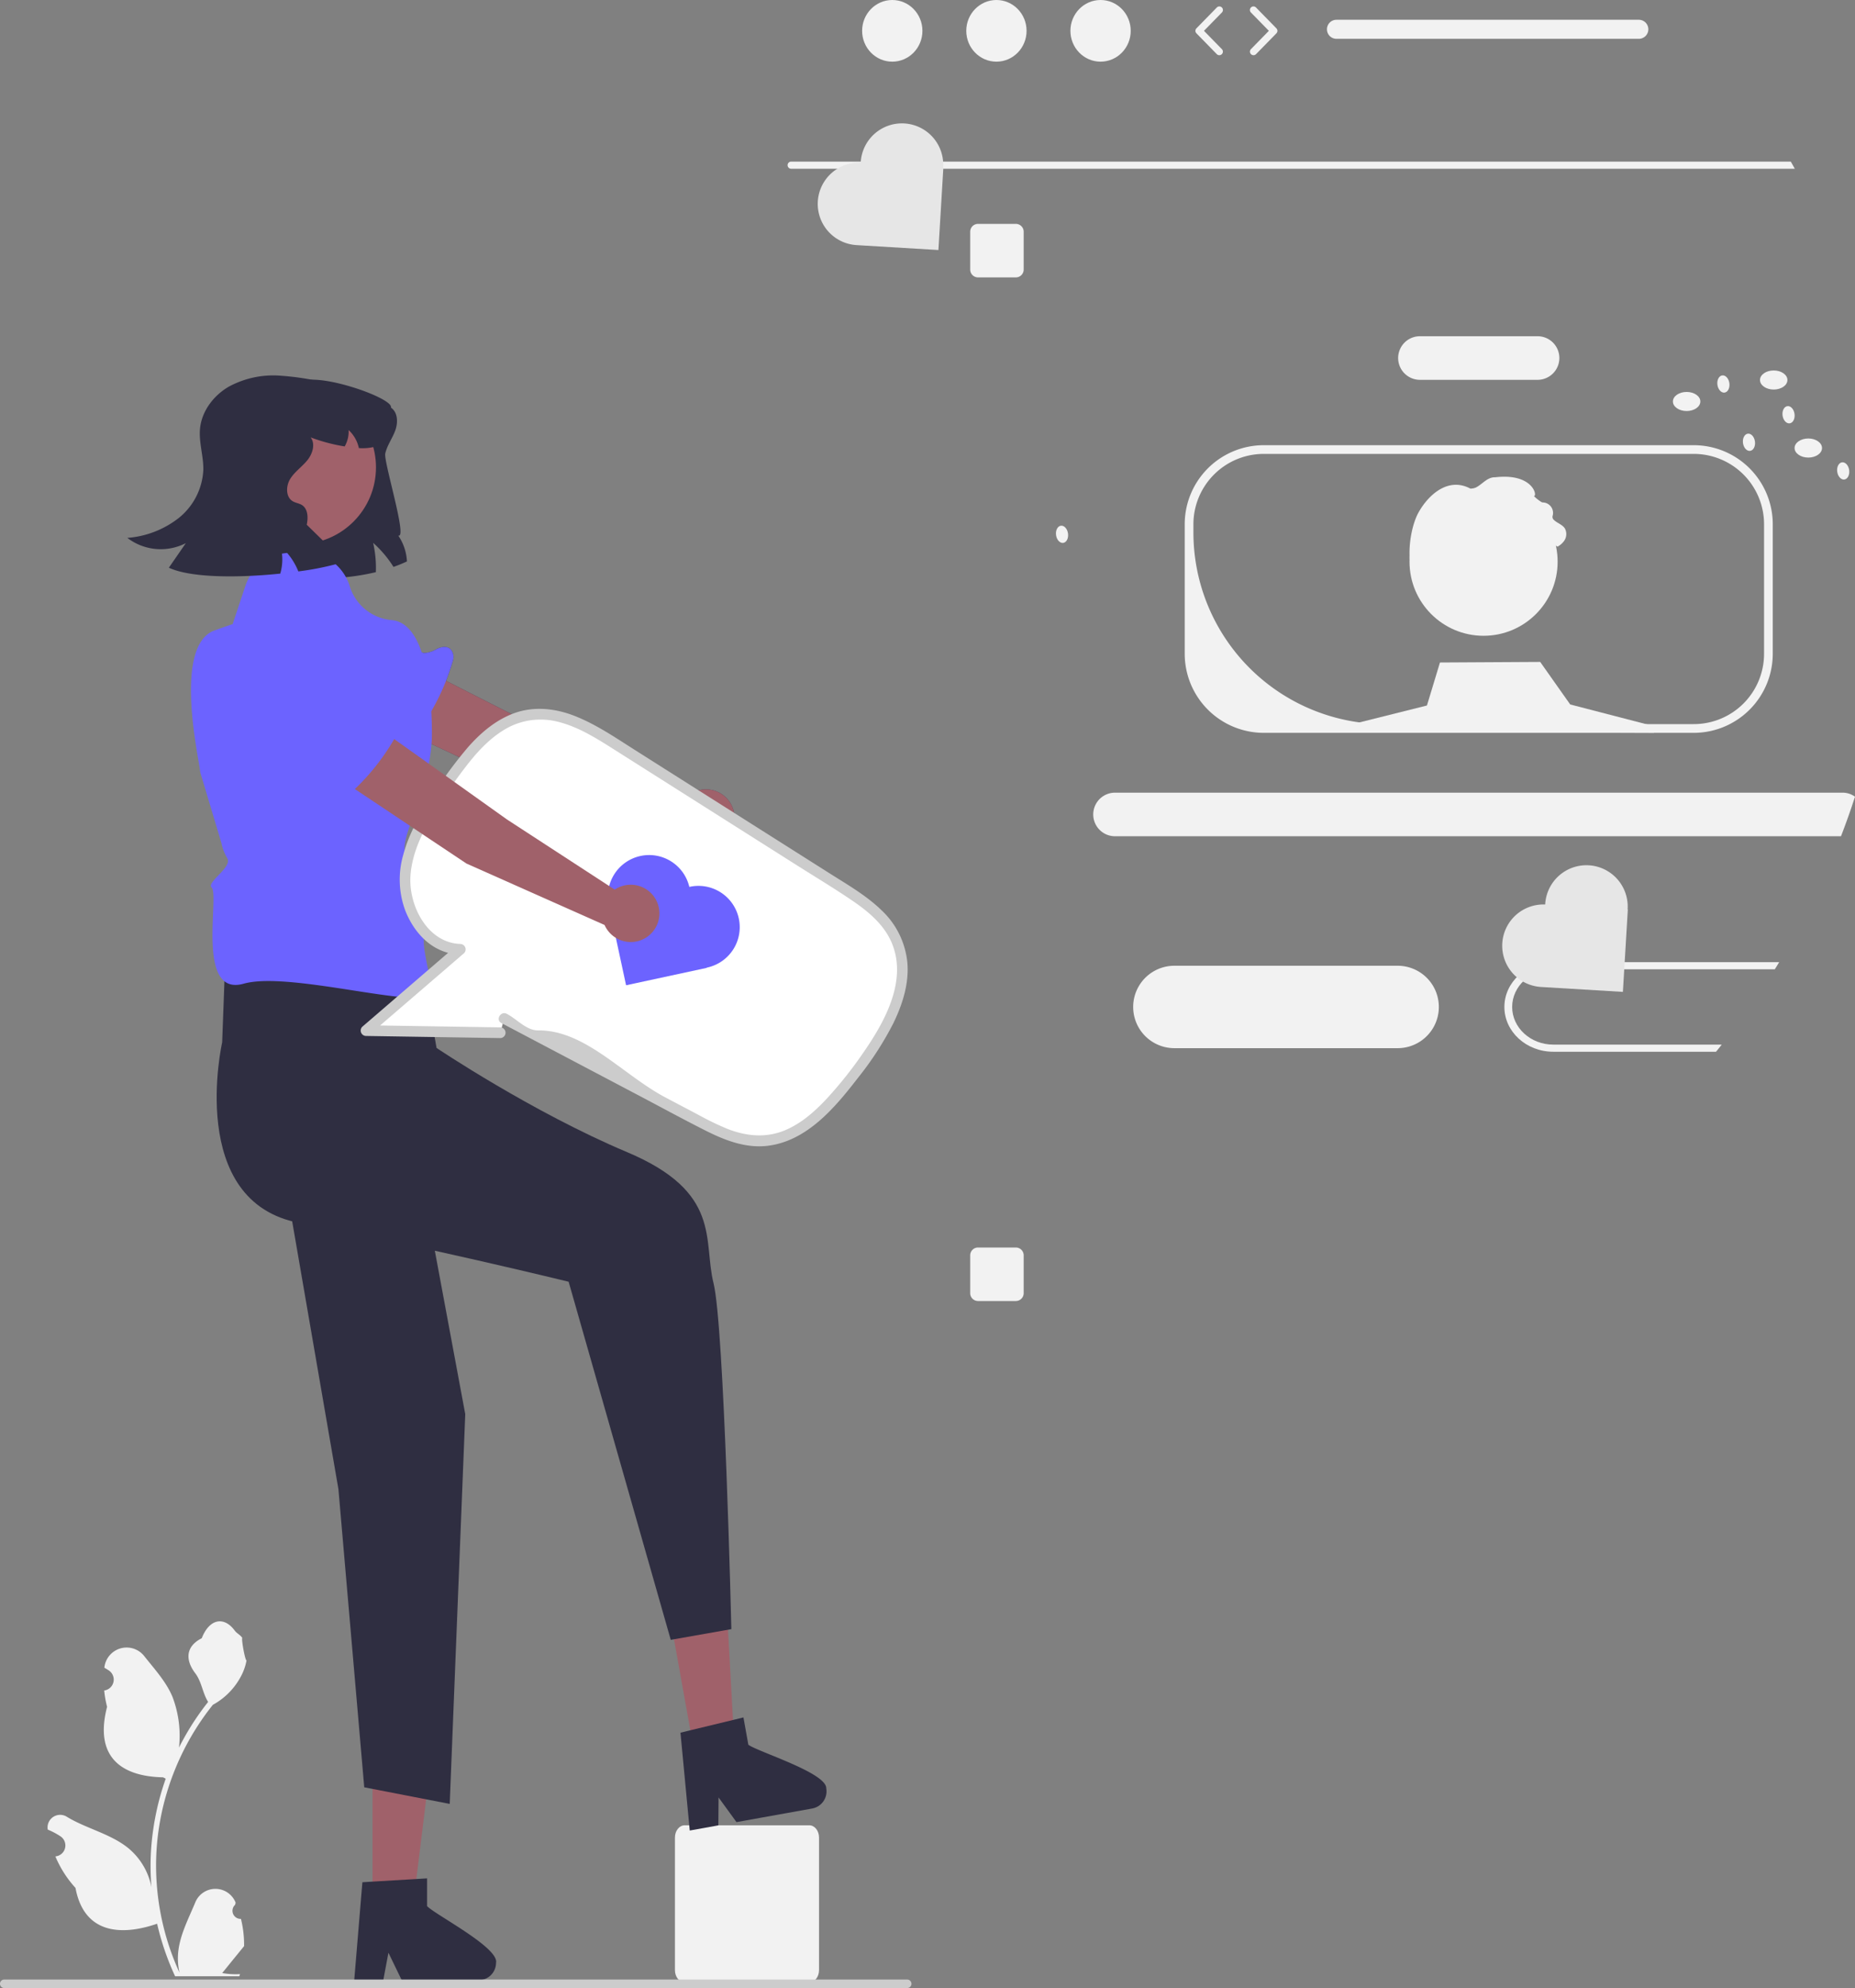 <svg xmlns="http://www.w3.org/2000/svg" data-name="Layer 1" width="520.34" height="557.401" viewBox="0 0 520.34 557.401" xmlns:xlink="http://www.w3.org/1999/xlink"><rect x="0" y="0" width="520.34" height="557.401" fill="#808080" stroke="none"/><path d="M566.858,727.105h-34.985c-1.498,0-2.716-1.538-2.716-3.428V686.502c0-1.89,1.218-3.428,2.716-3.428h34.985c1.498,0,2.716,1.538,2.716,3.428v37.175C569.574,725.567,568.356,727.105,566.858,727.105Z" transform="translate(-339.83 -171.3)" fill="#f2f2f2"/><path d="M407.416,709.307a2.269,2.269,0,0,1-1.645-3.933l.155-.618q-.031-.074-.062-.148a6.094,6.094,0,0,0-11.241.042c-1.839,4.428-4.179,8.864-4.756,13.546a18.029,18.029,0,0,0,.316,6.2,72.282,72.282,0,0,1-6.575-30.021,69.764,69.764,0,0,1,.433-7.783q.358-3.178.995-6.31a73.119,73.119,0,0,1,14.5-30.99,19.459,19.459,0,0,0,8.093-8.397,14.843,14.843,0,0,0,1.35-4.056c-.394.052-1.486-5.949-1.188-6.317-.549-.833-1.532-1.247-2.131-2.06-2.982-4.043-7.091-3.337-9.236,2.157-4.582,2.313-4.627,6.148-1.815,9.837,1.789,2.347,2.035,5.522,3.604,8.035-.162.207-.329.407-.491.614a73.591,73.591,0,0,0-7.681,12.169,30.593,30.593,0,0,0-1.826-14.21c-1.748-4.217-5.025-7.769-7.91-11.415a6.279,6.279,0,0,0-11.184,3.083q-.009.081-.017.161.643.363,1.259.77a3.078,3.078,0,0,1-1.241,5.602l-.063.01a30.628,30.628,0,0,0,.807,4.579c-3.702,14.316,4.29,19.53,15.701,19.764.252.129.497.258.749.381a75.114,75.114,0,0,0-4.043,19.028,71.243,71.243,0,0,0,.052,11.503l-.019-.136a18.826,18.826,0,0,0-6.427-10.87c-4.946-4.063-11.933-5.559-17.268-8.824a3.533,3.533,0,0,0-5.411,3.437l.022.143a20.675,20.675,0,0,1,2.319,1.117q.643.363,1.259.77a3.078,3.078,0,0,1-1.241,5.602l-.063.01c-.045.006-.084.013-.129.019a30.654,30.654,0,0,0,5.639,8.829c2.315,12.497,12.256,13.683,22.89,10.044h.006a75.092,75.092,0,0,0,5.044,14.726h18.02c.065-.2.123-.407.181-.607a20.474,20.474,0,0,1-4.986-.297c1.337-1.641,2.674-3.294,4.011-4.935a1.121,1.121,0,0,0,.084-.097c.678-.84,1.363-1.673,2.041-2.512l0-.001a29.99,29.99,0,0,0-.879-7.64Z" transform="translate(-339.83 -171.3)" fill="#f2f2f2"/><path d="M841.214,277.845c0-1.478-1.723-2.677-3.848-2.677-2.125,0-3.848,1.198-3.848,2.677s1.723,2.677,3.848,2.677C839.491,280.522,841.214,279.323,841.214,277.845Z" transform="translate(-339.83 -171.3)" fill="#f2f2f2"/><ellipse cx="473.111" cy="112.568" rx="3.848" ry="2.677" fill="#f2f2f2"/><ellipse cx="507.24" cy="125.617" rx="3.848" ry="2.677" fill="#f2f2f2"/><path d="M856.527,300.927c-.926.128-1.527,1.31-1.344,2.64.183,1.33,1.082,2.306,2.008,2.178s1.527-1.31,1.344-2.64C858.352,301.774,857.453,300.799,856.527,300.927Z" transform="translate(-339.83 -171.3)" fill="#f2f2f2"/><path d="M639.413,320.878c-.183-1.331-1.082-2.306-2.008-2.178-.926.128-1.527,1.309-1.344,2.64.183,1.331,1.082,2.306,2.008,2.178C638.995,323.39,639.596,322.208,639.413,320.878Z" transform="translate(-339.83 -171.3)" fill="#f2f2f2"/><path d="M830.095,292.896c-.926.128-1.527,1.31-1.344,2.64.183,1.331,1.082,2.306,2.008,2.178.926-.128,1.527-1.309,1.344-2.64C831.919,293.744,831.02,292.769,830.095,292.896Z" transform="translate(-339.83 -171.3)" fill="#f2f2f2"/><path d="M843.206,287.354c-.183-1.33-1.082-2.306-2.008-2.178-.926.128-1.527,1.31-1.344,2.64.183,1.33,1.082,2.306,2.008,2.178C842.788,289.867,843.389,288.685,843.206,287.354Z" transform="translate(-339.83 -171.3)" fill="#f2f2f2"/><ellipse cx="823.255" cy="278.961" rx="1.692" ry="2.432" transform="translate(-370.202 -56.316) rotate(-7.845)" fill="#f2f2f2"/><path d="M731.88,442.073h-62.63a11.555,11.555,0,0,0,0,23.11h62.63a11.555,11.555,0,1,0,0-23.11Z" transform="translate(-339.83 -171.3)" fill="#f2f2f2"/><path d="M775.52,441.073c-7.56,0-13.7,5.63-13.7,12.56,0,6.92,6.14,12.55,13.7,12.55h45.67c.27-.33.54-.67.81-1,.27-.33.53-.66.79-1h-47.27c-6.35,0-11.52-4.73-11.52-10.55s5.17-10.56,11.52-10.56h62.15c.2-.31.39-.62.58-.93.22-.36.44-.71.65-1.07Z" transform="translate(-339.83 -171.3)" fill="#f2f2f2"/><path d="M843.28,218.613h-281.52a1,1,0,0,1,0-2h280.4C842.54,217.273,842.91,217.943,843.28,218.613Z" transform="translate(-339.83 -171.3)" fill="#f2f2f2"/><ellipse cx="250.289" cy="8.645" rx="8.457" ry="8.645" fill="#f2f2f2"/><ellipse cx="279.503" cy="8.645" rx="8.457" ry="8.645" fill="#f2f2f2"/><ellipse cx="308.717" cy="8.645" rx="8.457" ry="8.645" fill="#f2f2f2"/><path d="M681.858,186.778a.997.997,0,0,1-.715-.301l-5.706-5.833a1.0 1,0,0,1,0-1.398l5.706-5.833a1,1,0,1,1,1.43,1.398l-5.022,5.133,5.022,5.134a1,1,0,0,1-.715,1.699Z" transform="translate(-339.83 -171.3)" fill="#f2f2f2"/><path d="M691.447,186.778a1,1,0,0,1-.715-1.699l5.021-5.134-5.021-5.133a1.0 1,0,1,1,1.43-1.398l5.706,5.833a1.0 1,0,0,1,0,1.398l-5.706,5.833A.997.997,0,0,1,691.447,186.778Z" transform="translate(-339.83 -171.3)" fill="#f2f2f2"/><path d="M624.78,234.073h-10.61a2.189,2.189,0,0,0-2.19,2.19v10.62a2.189,2.189,0,0,0,2.19,2.19h10.61a2.198,2.198,0,0,0,2.2-2.19v-10.62A2.198,2.198,0,0,0,624.78,234.073Z" transform="translate(-339.83 -171.3)" fill="#f2f2f2"/><path d="M624.78,521.073h-10.61a2.189,2.189,0,0,0-2.19,2.19v10.62a2.189,2.189,0,0,0,2.19,2.19h10.61a2.198,2.198,0,0,0,2.2-2.19v-10.62A2.198,2.198,0,0,0,624.78,521.073Z" transform="translate(-339.83 -171.3)" fill="#f2f2f2"/><path d="M799.53,176.843h-84.81a2.67,2.67,0,0,0,0,5.34h84.81a2.67,2.67,0,0,0,0-5.34Z" transform="translate(-339.83 -171.3)" fill="#f2f2f2"/><path d="M771.13,265.573h-33a6.11,6.11,0,1,0,0,12.22h33a6.11,6.11,0,0,0,0-12.22Z" transform="translate(-339.83 -171.3)" fill="#f2f2f2"/><path d="M856.66,393.543h-204.06a6.11,6.11,0,0,0,0,12.22h203.64q2.115-5.46,3.93-11.09A5.976,5.976,0,0,0,856.66,393.543Z" transform="translate(-339.83 -171.3)" fill="#f2f2f2"/><path d="M814.95,296.123H694.31a22.175,22.175,0,0,0-22.16,22.15v36.33a22.192,22.192,0,0,0,22.16,22.17h120.64a22.184,22.184,0,0,0,22.15-22.17v-36.33A22.167,22.167,0,0,0,814.95,296.123Zm19.71,58.48a19.721,19.721,0,0,1-19.72,19.72h-86.6a53.081,53.081,0,0,1-7.17-.48h-.01a53.741,53.741,0,0,1-46.57-53.27v-2.3a19.745,19.745,0,0,1,19.72-19.71h120.64a19.73,19.73,0,0,1,19.71,19.71Z" transform="translate(-339.83 -171.3)" fill="#f2f2f2"/><circle cx="416.151" cy="157.486" r="20.773" fill="#f2f2f2"/><polygon points="463.94 205.47 370.94 205.14 400.266 197.809 403.92 185.749 432.036 185.59 440.455 197.516 461.716 203.026 463.647 203.527 463.94 205.47" fill="#f2f2f2"/><path d="M744.175,342.048c4.458-3.484-1.636-18.812,5.725-15.54,0,0,8.997-5.725,10.805-1.963,2.093,4.356,9.537,2.38,14.109.842a11.109,11.109,0,0,1-.761-2.609,20.887,20.887,0,0,0,2.675,1.791,5.429,5.429,0,0,0,1.636-1.341,3.322,3.322,0,0,0,.417-3.771c-.761-1.17-2.331-1.529-3.255-2.568a1.118,1.118,0,0,1-.153-1.027,2.939,2.939,0,0,0-2.634-3.681,1.057,1.057,0,0,1-.501-.109,11.46,11.46,0,0,1-2.135-1.685c1.071.049-.239-6.51-10.862-5.267-2.675-.098-4.071,2.852-6.705,3.318-6.384-3.648-12.082,1.614-14.855,6.644C734.909,320.112,731.907,336.323,744.175,342.048Z" transform="translate(-339.83 -171.3)" fill="#f2f2f2"/><path d="M453.98,328.71a38.594,38.594,0,0,1-3.777,1.538,31.023,31.023,0,0,0-5.708-6.748,31.523,31.523,0,0,1,.764,8.223,65.434,65.434,0,0,1-21.337,1.432q1.114-4.027,2.228-8.064a15.422,15.422,0,0,1-15.979,3.989,26.678,26.678,0,0,0,11.777-9.984,18.395,18.395,0,0,0,2.09-15.045c-1.21-3.661-3.724-6.812-4.647-10.536-1.188-4.796,2.886-8.902,3.692-13.751.987-5.942,27.353,2.907,26.409,5.825,1.952,1.316,2.016,4.202,1.21,6.409-.806,2.217-2.281,4.159-2.801,6.451-.509,2.292,6.334,24.085,3.639,23.003A14.099,14.099,0,0,1,453.98,328.71Z" transform="translate(-339.83 -171.3)" fill="#2f2e41"/><path d="M490.173,393.683,438.546,369.426a9.207,9.207,0,0,1-4.443-12.13l0,0a9.207,9.207,0,0,1,12.63-4.361L499.589,379.777l32.805,14.956a8.035,8.035,0,1,1-1.345,10.224Z" transform="translate(-339.83 -171.3)" fill="#3f3d56"/><path d="M446.837,379.113h0a2.715,2.715,0,0,1-3.159-.923,3.522,3.522,0,0,0-1.765-1.225,3.237,3.237,0,0,0-.415-.093,5.312,5.312,0,0,1-4.025-2.814c-1.264-2.515-3.919-4.619-6.445-6.13-2.764-1.653-5.659-3.181-7.947-5.447-3.3-3.27-5.236-8.491-1.355-12.776a10.693,10.693,0,0,1,6.363-3.294c5.085-.765,9.926,1.311,14.538,3.342l-1.433-1.696a40.883,40.883,0,0,0,15.915,3.741c-.705,1.025.454,2.472,1.693,2.581a7.149,7.149,0,0,0,3.511-1.111c1.419-.667,3.271-1.074,4.279.571a3.347,3.347,0,0,1,.293,2.666A63.263,63.263,0,0,1,454.755,379.381c-1.24,1.489-2.726,3.017-4.651,3.234S446.039,380.878,446.837,379.113Z" transform="translate(-339.83 -171.3)" fill="#3f3d56"/><path d="M490.173,393.683,438.546,369.426a9.207,9.207,0,0,1-4.443-12.13l0,0a9.207,9.207,0,0,1,12.63-4.361L499.589,379.777l32.805,14.956a8.035,8.035,0,1,1-1.345,10.224Z" transform="translate(-339.83 -171.3)" fill="#a0616a"/><path d="M446.837,379.113h0a2.715,2.715,0,0,1-3.159-.923,3.522,3.522,0,0,0-1.765-1.225,3.237,3.237,0,0,0-.415-.093,5.312,5.312,0,0,1-4.025-2.814c-1.264-2.515-3.919-4.619-6.445-6.13-2.764-1.653-5.659-3.181-7.947-5.447-3.3-3.27-5.236-8.491-1.355-12.776a10.693,10.693,0,0,1,6.363-3.294c5.085-.765,9.926,1.311,14.538,3.342l-1.433-1.696a40.883,40.883,0,0,0,15.915,3.741c-.705,1.025.454,2.472,1.693,2.581a7.149,7.149,0,0,0,3.511-1.111c1.419-.667,3.271-1.074,4.279.571a3.347,3.347,0,0,1,.293,2.666A63.263,63.263,0,0,1,454.755,379.381c-1.24,1.489-2.726,3.017-4.651,3.234S446.039,380.878,446.837,379.113Z" transform="translate(-339.83 -171.3)" fill="#6c63ff"/><polygon points="104.5 533.397 115.977 533.397 121.437 489.126 104.498 489.127 104.5 533.397" fill="#a0616a"/><path d="M459.626,705.73v-7.781l-3.017.184-12.283.728-2.843.175-2.173,26.059-.116,1.397h8.15l.262-1.387,1.184-6.306,3.056,6.306.669,1.387h21.606a4.882,4.882,0,0,0,4.851-4.861C479.884,717.372,461.916,708.165,459.626,705.73Z" transform="translate(-339.83 -171.3)" fill="#2f2e41"/><polygon points="76.899 313.151 94.93 417.511 102.174 501.118 126.15 505.773 130.507 396.49 116.566 321.655 76.899 313.151" fill="#2f2e41"/><polygon points="194.678 490.874 205.974 488.844 203.517 444.305 186.845 447.303 194.678 490.874" fill="#a0616a"/><path d="M549.746,660.485l-1.376-7.658-2.937.715L533.472,656.431l-2.767.675,2.471,26.033.133,1.396,8.021-1.442.012-1.412.049-6.416,4.123,5.666.904,1.247,21.266-3.822a4.882,4.882,0,0,0,3.915-5.642C571.743,668.361,552.43,662.477,549.746,660.485Z" transform="translate(-339.83 -171.3)" fill="#2f2e41"/><path d="M402.886,443.754l-.737,19.798s-10.191,44.792,21.82,50.657,75.366,16.46,75.366,16.46l28.645,100.404,17-3s-2-85-5-97,2.487-25.484-24.256-36.742-53.438-29.209-53.438-29.209l-5.89-33.537Z" transform="translate(-339.83 -171.3)" fill="#2f2e41"/><path d="M404.818,347.104l3.845-11.536a13.575,13.575,0,0,1,12.037-9.256l3.417-.212a13.575,13.575,0,0,1,13.813,9.546v0a13.524,13.524,0,0,0,11.741,9.516c9.987.851,11.31,21.48,11.31,31.912,0,15.73-10.372,30.629-7.001,34s9.494,18.913,5,23c-1.171,1.065,1.625,11.331,2,15,.679,6.644-39.308-5.777-52.791-1.969s-6.742-24.719-8.989-26.966c-1.518-1.518,5.899-5.679,4.381-8.222a13.533,13.533,0,0,1-1.657-4.321l-5.87-19.587c-.064-.326-.116-.645-.156-.975-.511-4.192-7.354-34.801,4.082-38.96C412.34,343.579,404.818,347.104,404.818,347.104Z" transform="translate(-339.83 -171.3)" fill="#6c63ff"/><path d="M590.887,434.064c-3.083-6.326-9.318-10.406-15.263-14.171q-31.534-19.97-63.068-39.94c-7.22-4.572-15.21-9.332-23.694-8.302-10.485,1.272-17.733,10.767-23.724,19.466-5.433,7.889-11.053,16.295-11.677,25.854-.624,9.558,5.93,20.279,15.506,20.495q-13.238,11.396-26.475,22.793l37.701.595,1.041-4.007q27.129,14.295,54.258,28.591c5.49,2.893,11.278,5.861,17.483,5.772,11.176-.16,19.57-9.836,26.397-18.685C588.011,461.326,597.083,446.776,590.887,434.064Z" transform="translate(-339.83 -171.3)" fill="#fff"/><path d="M594.356,441.254a23.153,23.153,0,0,0-7.233-14.725c-4.266-4.147-9.532-7.164-14.526-10.327q-18.08-11.45-36.159-22.899-9.25-5.858-18.5-11.716c-5.474-3.467-10.896-7.202-16.962-9.575-5.471-2.141-11.516-2.772-17.104-.679-4.994,1.871-9.139,5.379-12.643,9.326a120.99,120.99,0,0,0-10.055,13.632c-3.416,5.152-6.615,10.62-8.216,16.639a24.951,24.951,0,0,0,.545,15.641c1.712,4.367,4.687,8.443,8.908,10.667a14.932,14.932,0,0,0,3.115,1.216l-24.096,20.744a1.515,1.515,0,0,0,1.061,2.561l37.701.595a1.501,1.501,0,0,0,0-3q-16.869-.266-33.739-.532,11.787-10.147,23.573-20.294a1.516,1.516,0,0,0-1.061-2.561c-9.324-.329-14.593-10.89-13.991-19.208.42-5.797,2.879-11.228,5.785-16.177a141.902,141.902,0,0,1,9.433-13.949c3.039-3.996,6.504-7.901,10.809-10.563a19.571,19.571,0,0,1,15.079-2.466c5.879,1.397,11.091,4.718,16.137,7.913q8.41,5.324,16.818,10.651,17.239,10.917,34.477,21.834c5.223,3.308,10.547,6.497,15.649,9.99,4.365,2.99,8.646,6.594,10.773,11.574,4.524,10.595-1.914,22.175-7.86,30.761a115.135,115.135,0,0,1-10.179,12.847c-3.412,3.672-7.325,7.178-12.026,9.091-5.277,2.146-10.695,1.599-15.921-.427a80.769,80.769,0,0,1-8.362-4.043q-4.522-2.383-9.043-4.765c-11.91-6.276-22.565-18.954-35.731-18.828-3.324.032-5.882-3.099-8.823-4.649-1.707-.899-3.225,1.689-1.514,2.59q19.189,10.111,38.378,20.223c6.212,3.273,12.385,6.637,18.651,9.806,5.482,2.773,11.43,5.15,17.692,4.38,11.032-1.357,18.862-10.717,25.235-18.966a89.291,89.291,0,0,0,10.046-15.512C592.987,452.882,594.846,447.085,594.356,441.254Z" transform="translate(-339.83 -171.3)" fill="#ccc"/><path d="M533.309,419.939l0,0c-.04.009-.078.02-.117.028a11.578,11.578,0,0,0-13.709-8.67l0,0a11.578,11.578,0,0,0-8.909,13.607l-.004.001.033.152,0,0,4.847,22.488,22.64-4.88-.014-.065c.038-.008.075-.013.113-.021h0a11.58,11.58,0,0,0,8.88-13.76l0,0A11.58,11.58,0,0,0,533.309,419.939Z" transform="translate(-339.83 -171.3)" fill="#6c63ff"/><path d="M773.272,424.777v0c-.002.04-.002.08-.004.121a11.578,11.578,0,0,0-12.036,10.874v0a11.578,11.578,0,0,0,10.711,12.239l-0.0.004.155.009h0l22.963,1.377,1.386-23.118-.066-.004c.003-.038.007-.076.01-.115v0a11.58,11.58,0,0,0-10.866-12.252h0A11.58,11.58,0,0,0,773.272,424.777Z" transform="translate(-339.83 -171.3)" fill="#e6e6e6"/><path d="M581.272,216.777v0c-.002.04-.002.08-.004.121a11.578,11.578,0,0,0-12.036,10.874v0a11.578,11.578,0,0,0,10.711,12.239l-0.0.004.155.009h0l22.963,1.377,1.386-23.118-.066-.004c.003-.038.007-.076.01-.115v0a11.58,11.58,0,0,0-10.866-12.252h0A11.58,11.58,0,0,0,581.272,216.777Z" transform="translate(-339.83 -171.3)" fill="#e6e6e6"/><path d="M470.669,413.416l-47.446-31.665a9.207,9.207,0,0,1-2.589-12.655l0,0a9.207,9.207,0,0,1,13.138-2.434l48.276,34.403,30.216,19.668a8.035,8.035,0,1,1-2.85,9.91Z" transform="translate(-339.83 -171.3)" fill="#a0616a"/><path d="M429.981,392.563h0a2.715,2.715,0,0,1-2.987-1.383,3.522,3.522,0,0,0-1.564-1.474,3.24,3.24,0,0,0-.397-.153,5.312,5.312,0,0,1-3.562-3.381c-.876-2.675-3.188-5.15-5.461-7.02-2.487-2.046-5.123-3.987-7.048-6.569-2.777-3.724-3.916-9.175.56-12.835a10.693,10.693,0,0,1,6.782-2.311c5.142-0,9.621,2.773,13.88,5.467l-1.165-1.89A40.883,40.883,0,0,0,444.201,367.08c-.849.909.082,2.512,1.291,2.804a7.149,7.149,0,0,0,3.637-.576c1.502-.449,3.395-.575,4.147,1.201a3.347,3.347,0,0,1-.107,2.68,63.262,63.262,0,0,1-15.398,20.817c-1.447,1.288-3.144,2.578-5.08,2.507S428.93,394.19,429.981,392.563Z" transform="translate(-339.83 -171.3)" fill="#6c63ff"/><circle cx="83.945" cy="131.034" r="21.522" fill="#a0616a"/><path d="M449.672,292.954a7.337,7.337,0,0,1-4.828,3.629,13.943,13.943,0,0,1-4.35.35,9.585,9.585,0,0,0-2.875-5.05,8.348,8.348,0,0,1-1.103,4.584,48.756,48.756,0,0,1-9.549-2.536c1.411,1.878.53,4.637-.955,6.451-1.496,1.825-3.523,3.183-4.764,5.178-1.241,1.995-1.316,5.082.7,6.281.806.477,1.804.573,2.599,1.072,1.687,1.093,1.751,3.544,1.326,5.507L436.484,328.805a79.856,79.856,0,0,1-12.966,2.706,18.592,18.592,0,0,0-4.987-7.045,14.128,14.128,0,0,1-.085,7.661c-11.767,1.22-25.093,1.22-31.247-1.655,1.581-2.292,3.172-4.584,4.753-6.886a15.432,15.432,0,0,1-16.403-1.475A26.657,26.657,0,0,0,389.959,316.54a18.419,18.419,0,0,0,6.907-13.528c.064-3.851-1.284-7.65-.934-11.48.456-4.912,3.756-9.284,8-11.777a26.162,26.162,0,0,1,14.249-3.141,76.578,76.578,0,0,1,14.568,2.387c1.273.286,2.546.584,3.82.881a44.188,44.188,0,0,1,6.186,1.74,13.027,13.027,0,0,1,6.016,4.265A7.101,7.101,0,0,1,449.672,292.954Z" transform="translate(-339.83 -171.3)" fill="#2f2e41"/><path d="M339.83,727.51a1.186,1.186,0,0,0,1.19,1.19H594.31a1.19,1.19,0,1,0,0-2.38H341.02A1.187,1.187,0,0,0,339.83,727.51Z" transform="translate(-339.83 -171.3)" fill="#ccc"/></svg>